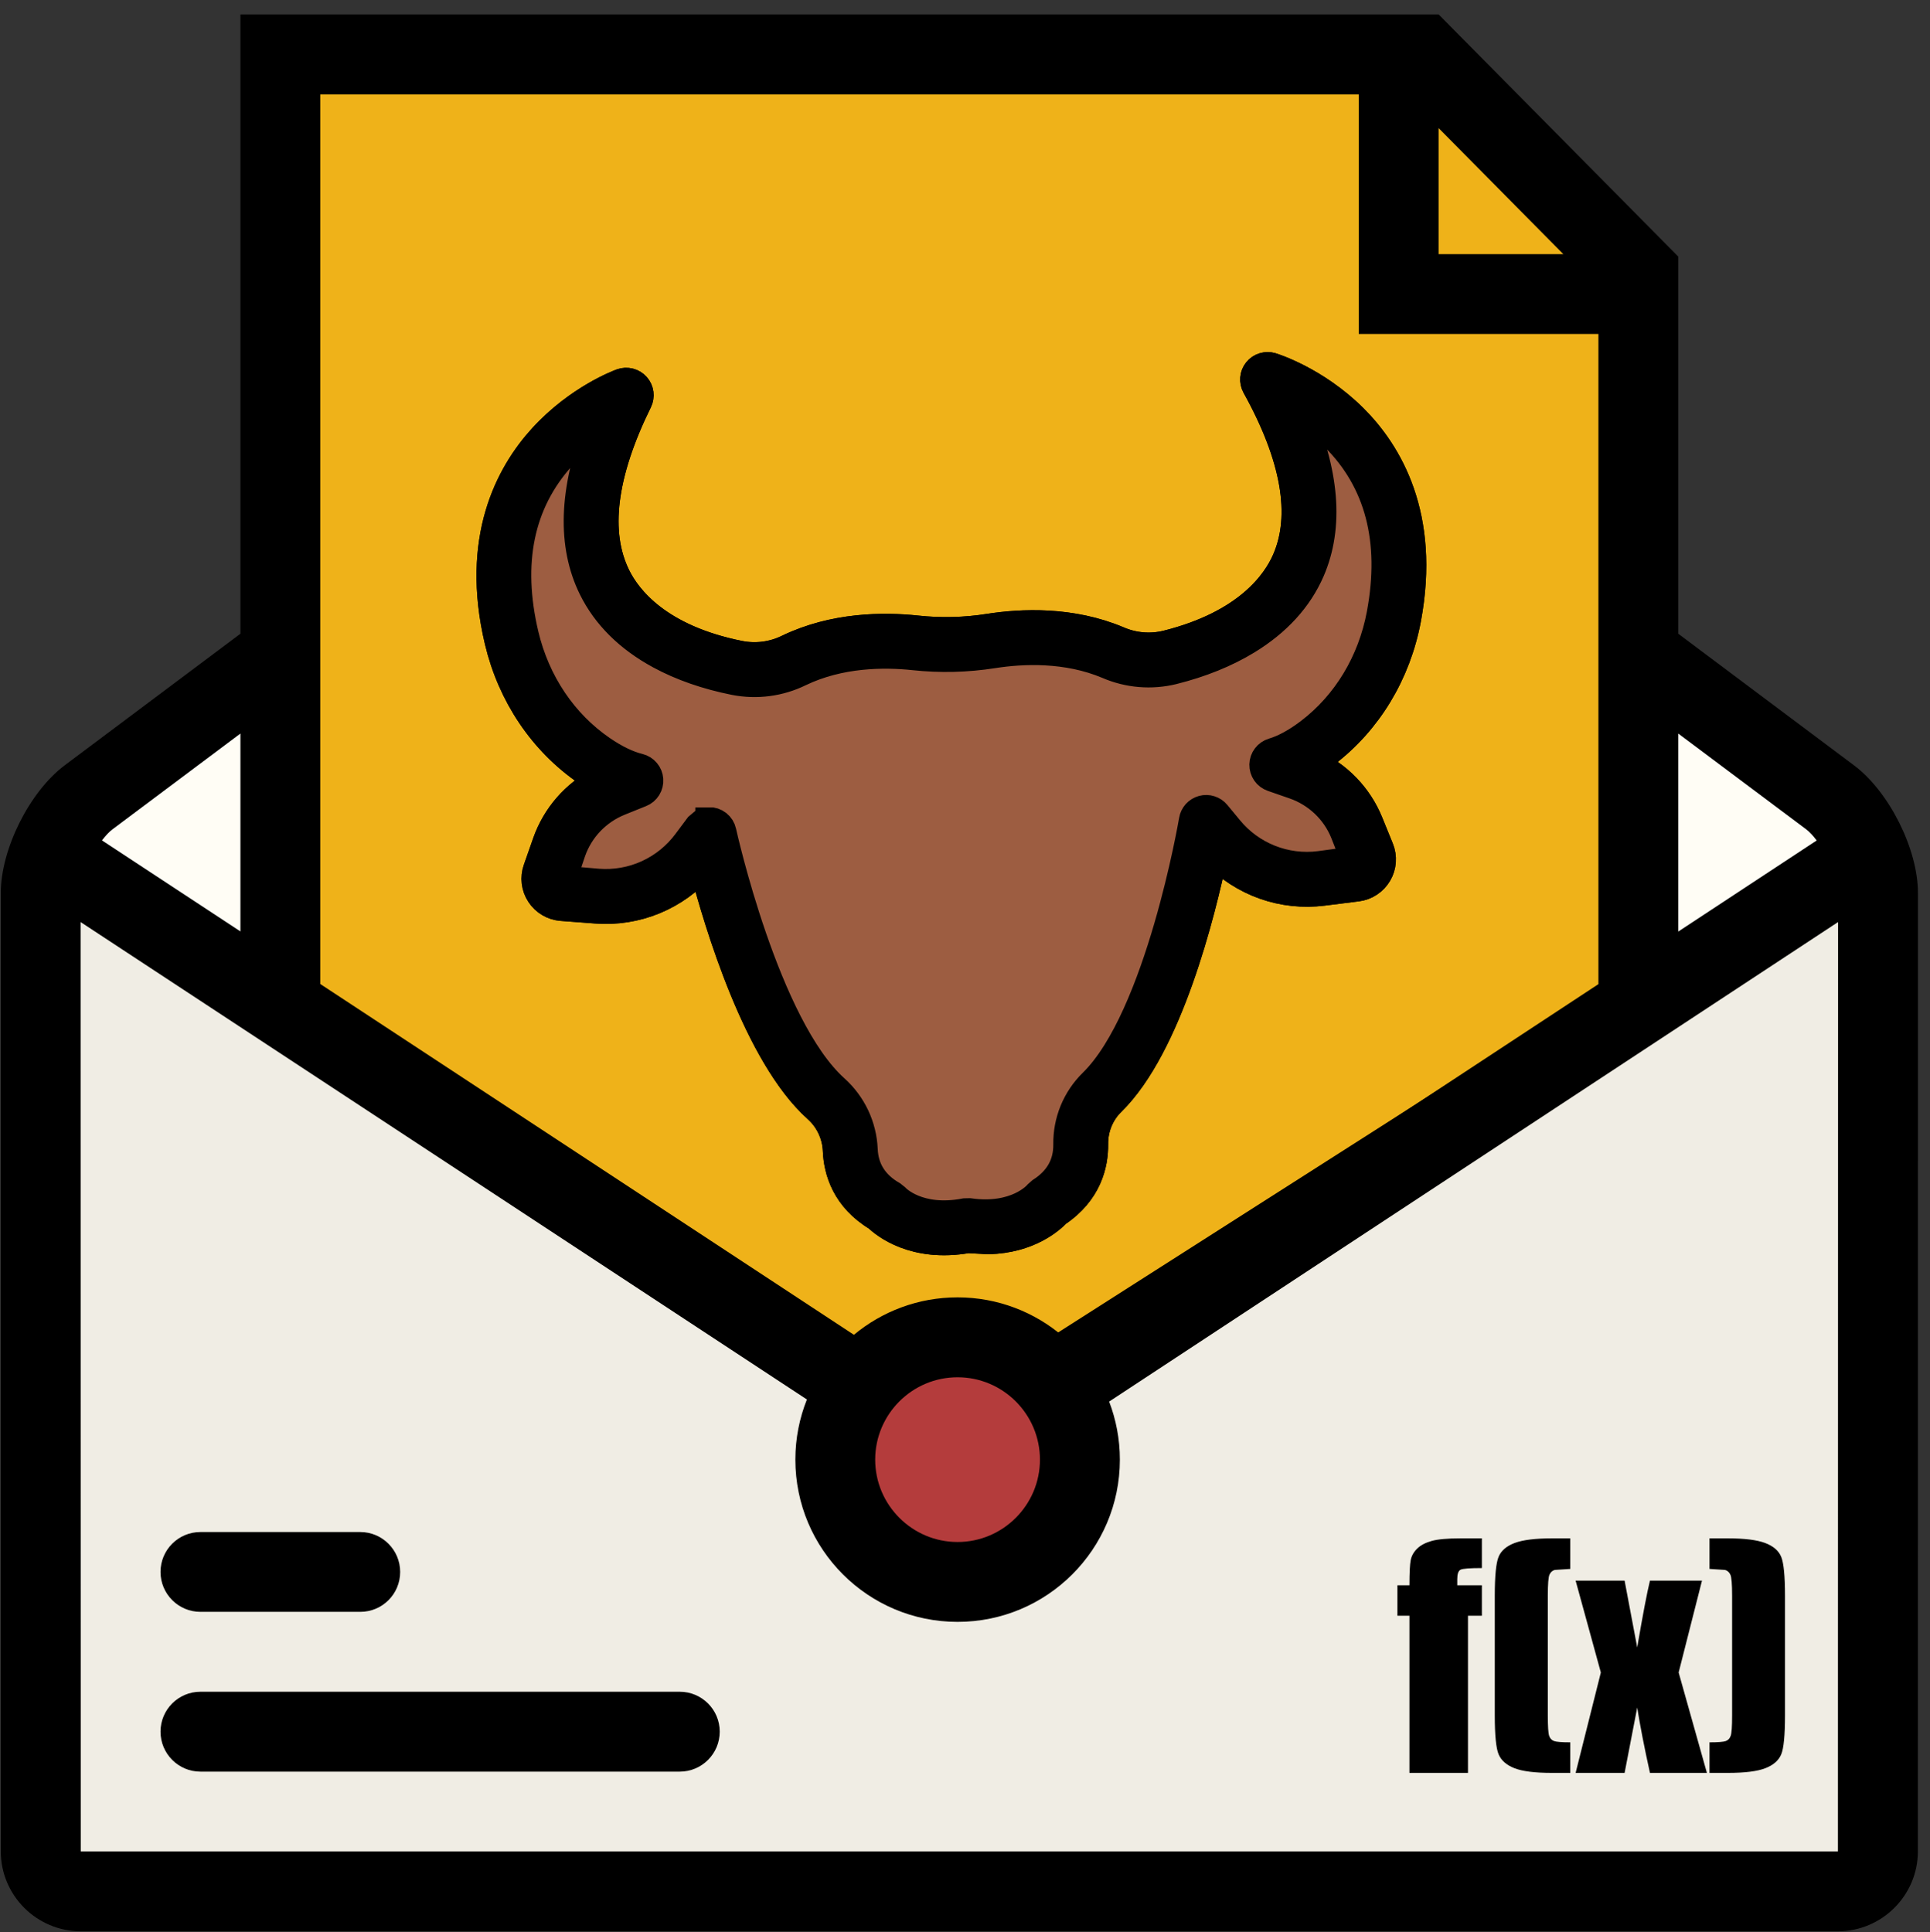 <?xml version="1.0" encoding="UTF-8"?>
<!-- Generated by Pixelmator Pro 3.6.11 -->
<svg width="800" height="801" viewBox="0 0 800 801" xmlns="http://www.w3.org/2000/svg">
    <rect x="0" y="0" width="800" height="801" fill="#333333" stroke="none"/>
    <g id="Color">
        <g id="Letter">
            <path id="Path" fill="#fffdf5" fill-rule="evenodd" stroke="none" d="M 106 289 L 687 289 L 765 348 L 439 559 L 353 561 L 29 345 L 106 289 Z"/>
            <path id="path1" fill="#efb219" fill-rule="evenodd" stroke="#000000" stroke-width="10" d="M 113 403 L 113 24 L 571 22 L 676 121 L 682 403 L 436 560 L 351 560 Z"/>
            <path id="path2" fill="#f0ede4" fill-rule="evenodd" stroke="none" d="M 26 358 L 358 562 L 436 562 L 775 350 L 773 785 L 24 783 Z"/>
            <path id="Oval" fill="#b43c3c" fill-rule="evenodd" stroke="none" d="M 435 605.5 C 435 584.237 417.763 567 396.5 567 C 375.237 567 358 584.237 358 605.5 C 358 626.763 375.237 644 396.5 644 C 417.763 644 435 626.763 435 605.5 Z"/>
            <path id="path3" fill="#000000" stroke="none" d="M 768.47 317.266 L 695.643 262.724 L 695.643 106.361 L 596.339 6 L 99.658 6 L 99.658 262.724 L 26.832 317.266 C 12.242 328.193 0.322 352.034 0.322 370.225 L 0.322 767.538 C 0.322 785.792 15.222 800.661 33.413 800.661 L 761.858 800.661 C 780.08 800.661 794.98 785.761 794.98 767.538 L 795.011 370.225 C 795.011 352.034 783.091 328.193 768.47 317.266 Z M 748.633 343.776 C 750.092 344.863 751.582 346.508 753.041 348.433 L 695.643 386.212 L 695.643 304.104 Z M 596.307 53.095 L 648.024 105.37 L 596.307 105.37 Z M 563.216 39.126 L 563.216 138.462 L 662.552 138.462 L 662.552 408.005 L 440.595 553.997 C 428.86 543.971 413.588 537.856 396.918 537.856 C 380.589 537.856 365.596 543.692 353.955 553.377 L 132.746 407.94 L 132.746 39.125 Z M 396.919 570.98 C 415.762 570.98 431.066 586.315 431.066 605.127 C 431.066 623.939 415.762 639.274 396.919 639.274 C 378.107 639.274 362.772 623.939 362.772 605.127 C 362.772 586.315 378.076 570.98 396.919 570.98 Z M 46.667 343.778 L 99.657 304.106 L 99.657 386.149 L 42.259 348.402 C 43.718 346.508 45.208 344.863 46.667 343.776 Z M 761.824 767.57 L 33.475 767.57 L 33.413 382.266 L 334.466 580.192 C 331.392 587.89 329.685 596.302 329.685 605.119 C 329.685 642.277 359.797 672.388 396.923 672.388 C 434.049 672.388 464.192 642.276 464.192 605.119 C 464.192 596.644 462.609 588.542 459.753 581.061 L 761.894 382.262 L 761.832 767.565 Z"/>
            <path id="path4" fill="#000000" stroke="none" d="M 281.754 701.356 L 83.081 701.356 C 73.924 701.356 66.536 708.775 66.536 717.901 C 66.536 727.058 73.955 734.478 83.081 734.478 L 281.754 734.478 C 290.911 734.478 298.33 727.059 298.33 717.901 C 298.33 708.775 290.911 701.356 281.754 701.356 Z"/>
            <path id="path5" fill="#000000" stroke="none" d="M 83.081 668.233 L 149.326 668.233 C 158.483 668.233 165.871 660.845 165.871 651.688 C 165.871 642.562 158.452 635.142 149.326 635.142 L 83.081 635.142 C 73.924 635.142 66.536 642.53 66.536 651.688 C 66.536 660.814 73.955 668.233 83.081 668.233 Z"/>
        </g>
        <g id="Bull">
            <path id="Path-copy" fill="#9d5d41" stroke="#000000" stroke-width="11.228" d="M 409.754 514.361 L 401.148 513.904 C 378.981 517.814 366.619 507.784 363.553 504.834 C 350.232 496.844 347.018 485.319 346.675 476.996 C 346.532 473.726 345.74 470.518 344.35 467.574 C 342.958 464.613 340.986 461.978 338.543 459.788 C 313.877 437.679 297.528 383.282 291.226 359.083 C 285.795 365.359 278.965 370.274 271.285 373.44 C 263.605 376.592 255.291 377.912 247.022 377.261 L 232.785 376.183 C 230.966 376.041 229.2 375.495 227.625 374.556 C 226.051 373.632 224.716 372.346 223.717 370.819 C 222.702 369.293 222.07 367.54 221.855 365.73 C 221.64 363.92 221.843 362.069 222.452 360.347 L 226.339 349.268 C 230.241 338.189 238.239 329.01 248.688 323.619 L 243.094 320.11 C 224.823 307.588 211.815 288.297 206.47 265.762 C 196.452 223.483 210.856 196.525 224.711 181.336 C 239.669 164.96 256.906 158.673 257.629 158.407 C 258.706 158.024 259.884 157.98 260.992 158.263 C 262.101 158.546 263.108 159.142 263.874 160.007 C 264.639 160.857 265.131 161.931 265.283 163.06 C 265.435 164.205 265.246 165.357 264.744 166.393 C 249.905 196.513 246.888 220.912 255.767 238.876 C 260.321 248.089 272.996 264.565 306.765 271.278 C 313.483 272.572 320.457 271.641 326.604 268.605 C 345.618 259.452 366.14 259.306 380.013 260.782 C 389.953 261.857 400 261.611 409.875 260.051 C 423.661 257.898 444.165 257.04 463.603 265.252 C 469.891 267.983 476.903 268.572 483.55 266.951 C 516.948 258.594 528.803 241.517 532.901 232.093 C 540.891 213.715 536.683 189.492 520.389 160.136 C 519.836 159.125 519.591 157.983 519.687 156.833 C 519.784 155.698 520.222 154.601 520.945 153.715 C 521.668 152.813 522.629 152.169 523.738 151.831 C 524.831 151.494 525.995 151.481 527.104 151.811 C 527.839 152.041 545.363 157.477 561.105 173.102 C 575.686 187.592 591.392 213.816 583.455 256.534 C 579.219 279.304 567.17 299.21 549.533 312.609 L 544.118 316.388 C 554.818 321.261 563.255 330.037 567.695 340.912 L 572.119 351.788 C 572.812 353.477 573.105 355.316 572.979 357.135 C 572.853 358.953 572.292 360.735 571.368 362.309 C 570.445 363.884 569.175 365.233 567.648 366.232 C 566.121 367.247 564.384 367.879 562.559 368.11 L 548.407 369.884 C 540.179 370.923 531.81 370.026 523.985 367.255 C 516.16 364.468 509.098 359.893 503.366 353.89 C 498.242 378.434 484.517 433.767 460.851 456.965 C 458.548 459.224 456.737 461.937 455.507 464.931 C 454.293 467.923 453.689 471.134 453.737 474.375 C 453.817 482.705 451.171 494.374 438.257 503.006 C 435.732 505.674 426.564 513.95 409.756 514.361 Z"/>
            <path id="path6" fill="#000000" stroke="#000000" stroke-width="11.228" d="M 409.754 514.361 L 401.148 513.904 C 378.981 517.814 366.619 507.784 363.553 504.834 C 350.232 496.844 347.018 485.319 346.675 476.996 C 346.532 473.726 345.74 470.518 344.35 467.574 C 342.958 464.613 340.986 461.978 338.543 459.788 C 313.877 437.679 297.528 383.282 291.226 359.083 C 285.795 365.359 278.965 370.274 271.285 373.44 C 263.605 376.592 255.291 377.912 247.022 377.261 L 232.785 376.183 C 230.966 376.041 229.2 375.495 227.625 374.556 C 226.051 373.632 224.716 372.346 223.717 370.819 C 222.702 369.293 222.07 367.54 221.855 365.73 C 221.64 363.92 221.843 362.069 222.452 360.347 L 226.339 349.268 C 230.241 338.189 238.239 329.01 248.688 323.619 L 243.094 320.11 C 224.823 307.588 211.815 288.297 206.47 265.762 C 196.452 223.483 210.856 196.525 224.711 181.336 C 239.669 164.96 256.906 158.673 257.629 158.407 C 258.706 158.024 259.884 157.98 260.992 158.263 C 262.101 158.546 263.108 159.142 263.874 160.007 C 264.639 160.857 265.131 161.931 265.283 163.06 C 265.435 164.205 265.246 165.357 264.744 166.393 C 249.905 196.513 246.888 220.912 255.767 238.876 C 260.321 248.089 272.996 264.565 306.765 271.278 C 313.483 272.572 320.457 271.641 326.604 268.605 C 345.618 259.452 366.14 259.306 380.013 260.782 C 389.953 261.857 400 261.611 409.875 260.051 C 423.661 257.898 444.165 257.04 463.603 265.252 C 469.891 267.983 476.903 268.572 483.549 266.951 C 516.948 258.594 528.803 241.517 532.901 232.093 C 540.891 213.715 536.683 189.492 520.389 160.136 C 519.836 159.125 519.591 157.983 519.687 156.833 C 519.784 155.698 520.222 154.601 520.945 153.715 C 521.668 152.813 522.629 152.169 523.738 151.831 C 524.831 151.494 525.995 151.481 527.104 151.811 C 527.839 152.041 545.363 157.477 561.105 173.102 C 575.686 187.592 591.392 213.816 583.455 256.534 C 579.219 279.304 567.17 299.21 549.533 312.609 L 544.118 316.388 C 554.818 321.261 563.256 330.037 567.695 340.912 L 572.119 351.788 C 572.812 353.477 573.105 355.316 572.979 357.135 C 572.853 358.953 572.292 360.735 571.368 362.309 C 570.445 363.884 569.175 365.233 567.648 366.233 C 566.121 367.247 564.384 367.879 562.559 368.11 L 548.407 369.884 C 540.179 370.923 531.81 370.026 523.985 367.255 C 516.16 364.468 509.098 359.893 503.366 353.89 C 498.242 378.434 484.517 433.767 460.851 456.965 C 458.548 459.224 456.737 461.937 455.507 464.931 C 454.293 467.923 453.689 471.134 453.737 474.375 C 453.817 482.705 451.171 494.374 438.257 503.006 C 435.731 505.674 426.564 513.95 409.756 514.361 Z M 293.838 340.228 C 295.187 340.195 296.485 340.628 297.545 341.456 C 298.589 342.283 299.332 343.46 299.612 344.772 C 299.787 345.574 317.504 425.442 346.246 451.205 C 349.816 454.422 352.719 458.307 354.78 462.663 C 356.826 467.003 357.996 471.722 358.207 476.526 C 358.53 484.632 362.485 490.927 369.975 495.243 L 371.415 496.402 C 371.734 496.751 380.728 506.088 399.922 502.406 L 401.813 502.36 C 421.164 505.098 429.691 495.332 430.037 494.921 L 431.374 493.74 C 438.644 489.063 442.286 482.582 442.212 474.47 C 442.142 469.693 443.034 464.94 444.849 460.504 C 446.664 456.085 449.359 452.078 452.783 448.721 C 480.327 421.735 494.155 340.817 494.29 340.007 C 494.465 338.917 494.967 337.896 495.707 337.071 C 496.448 336.262 497.411 335.68 498.474 335.39 C 499.537 335.1 500.67 335.119 501.718 335.466 C 502.781 335.797 503.712 336.426 504.416 337.277 L 509.643 343.603 C 514.105 349.032 519.871 353.251 526.403 355.837 C 532.921 358.439 540.001 359.32 546.977 358.436 L 561.419 356.484 L 557.017 345.267 C 555.169 340.72 552.369 336.631 548.811 333.258 C 545.238 329.886 541.002 327.306 536.37 325.697 L 527.357 322.567 C 526.2 322.161 525.204 321.409 524.512 320.418 C 523.821 319.411 523.45 318.21 523.482 316.999 C 523.514 315.773 523.92 314.599 524.657 313.635 C 525.393 312.655 526.43 311.947 527.601 311.592 C 532.206 310.223 537.242 307.462 542.558 303.438 C 557.911 291.768 568.407 274.368 572.123 254.436 C 577.757 224.107 571.322 199.505 552.973 181.291 C 548.473 176.825 543.459 172.929 538.027 169.649 C 549.62 195.801 551.458 218.298 543.484 236.691 C 538.418 248.358 529.472 258.133 516.922 265.763 C 508.163 271.097 497.87 275.243 486.352 278.131 C 477.269 280.371 467.693 279.581 459.116 275.866 C 442.186 268.725 423.961 269.513 411.658 271.443 C 400.778 273.152 389.739 273.422 378.788 272.247 C 366.407 270.922 348.165 271.027 331.604 278.987 C 323.219 283.118 313.693 284.375 304.511 282.583 C 292.865 280.261 282.382 276.624 273.372 271.725 C 260.464 264.718 251.051 255.392 245.42 243.987 C 236.555 226.007 237.291 203.462 247.576 176.791 C 242.188 180.398 237.266 184.661 232.915 189.452 C 215.742 208.505 210.624 233.281 217.683 263.113 C 222.371 282.841 233.705 299.707 249.61 310.61 C 255.117 314.385 260.282 316.881 264.949 318.023 C 266.135 318.32 267.206 318.976 267.99 319.919 C 268.773 320.846 269.235 321.998 269.327 323.221 C 269.419 324.429 269.107 325.647 268.466 326.687 C 267.824 327.711 266.866 328.525 265.729 328.972 L 256.88 332.54 C 252.333 334.373 248.228 337.158 244.824 340.701 C 241.436 344.243 238.84 348.465 237.215 353.096 L 233.368 364.516 L 247.888 365.758 C 254.899 366.3 261.927 365.058 268.31 362.156 C 274.708 359.238 280.261 354.758 284.451 349.117 L 289.363 342.542 L 291.339 340.881 L 293.837 340.23 Z"/>
        </g>
        <path id="fx" fill="#000000" fill-rule="evenodd" stroke="none" d="M 708.605 637.765 L 716.233 637.765 C 723.12 637.765 728.265 638.406 731.668 639.687 C 735.071 640.968 737.293 642.89 738.334 645.453 C 739.375 648.015 739.896 653.38 739.896 661.548 L 739.896 711.217 C 739.896 719.425 739.375 724.79 738.334 727.312 C 737.293 729.835 735.111 731.747 731.788 733.048 C 728.465 734.349 723.28 735 716.233 735 L 708.605 735 L 708.605 722.328 C 712.169 722.328 714.431 722.147 715.392 721.787 C 716.353 721.427 717.024 720.696 717.404 719.595 C 717.784 718.494 717.975 715.721 717.975 711.277 L 717.975 661.488 C 717.975 656.724 717.734 653.831 717.254 652.81 C 716.773 651.789 716.043 651.138 715.062 650.858 L 708.605 650.438 Z M 705.482 655.302 L 695.813 693.379 L 707.524 735 L 683.921 735 C 681.599 724.51 679.837 715.481 678.636 707.914 L 673.411 735 L 653.111 735 L 663.562 693.379 L 653.111 655.302 L 673.411 655.302 L 678.636 682.989 C 680.958 669.416 682.72 660.187 683.921 655.302 Z M 650.889 637.765 L 650.889 650.438 L 644.433 650.858 C 643.452 651.138 642.731 651.789 642.271 652.81 C 641.81 653.831 641.58 656.724 641.58 661.488 L 641.58 711.277 C 641.58 715.721 641.76 718.494 642.121 719.595 C 642.481 720.696 643.152 721.427 644.133 721.787 C 645.114 722.147 647.366 722.328 650.889 722.328 L 650.889 735 L 643.262 735 C 636.215 735 631.04 734.349 627.737 733.048 C 624.433 731.747 622.251 729.835 621.19 727.312 C 620.129 724.79 619.599 719.425 619.599 711.217 L 619.599 661.548 C 619.599 653.38 620.119 648.015 621.16 645.453 C 622.201 642.89 624.423 640.968 627.827 639.687 C 631.23 638.406 636.375 637.765 643.262 637.765 Z M 614.253 637.765 L 614.253 650.077 C 609.249 650.077 606.296 650.307 605.395 650.768 C 604.494 651.228 604.043 652.54 604.043 654.702 L 604.043 657.224 L 614.253 657.224 L 614.253 669.836 L 608.488 669.836 L 608.488 735 L 584.224 735 L 584.224 669.836 L 579.239 669.836 L 579.239 657.224 L 584.224 657.224 C 584.224 651.979 584.404 648.476 584.765 646.714 C 585.125 644.952 586.016 643.381 587.437 641.999 C 588.859 640.618 590.851 639.567 593.413 638.846 C 595.976 638.125 599.959 637.765 605.365 637.765 Z"/>
    </g>
</svg>
